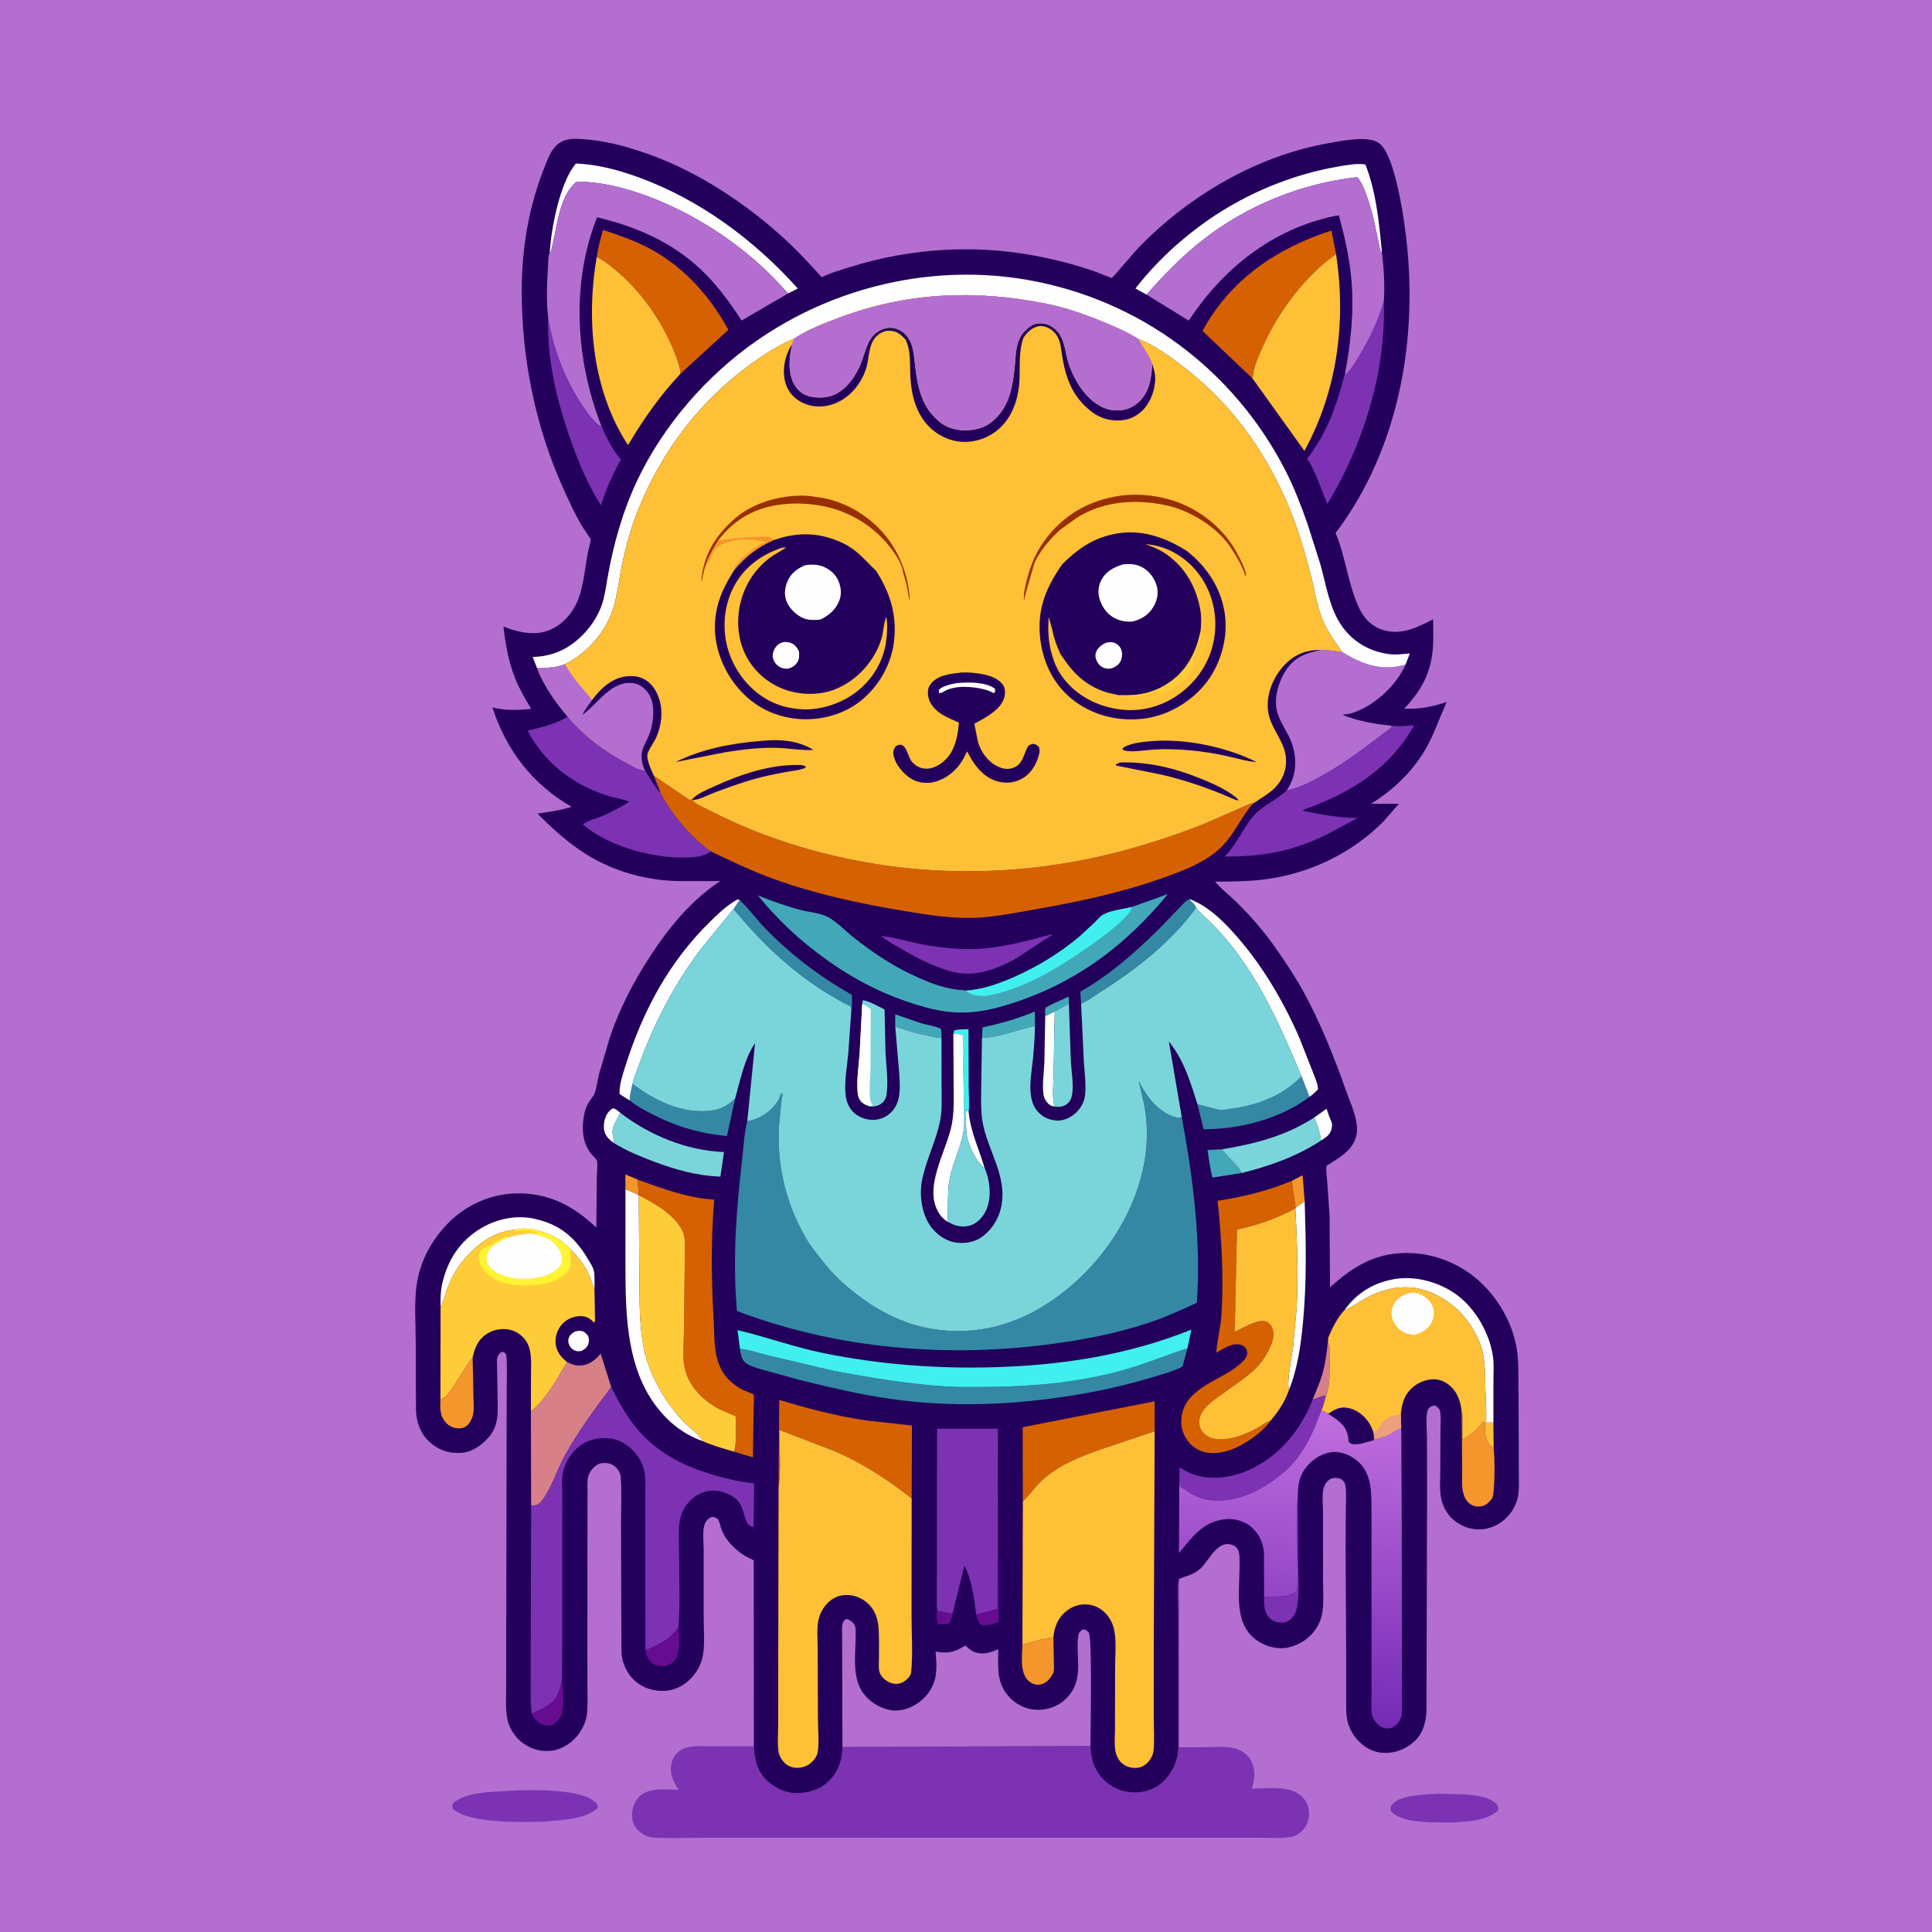 <?xml version='1.0' encoding='utf-8'?>
<svg xmlns="http://www.w3.org/2000/svg" viewBox="0 0 4096 4096"><rect x="0" y="0" width="4096" height="4096" fill="#333333" stroke="none"/> <path transform="scale(4)" d="m-0-0h1024v1024h-1024v-1024z" fill="#B46ED0"/> <path transform="scale(4)" d="m763.12 950.71 13.848 0.412c4.807 0.399 13.863 1.356 16.678 5.748 0.793 1.237 0.532 1.569 0.155 2.881-5.904 5.39-16.503 5.746-24.18 6.229l-11.679-0.105c-6.573-0.428-16.317-0.87-20.896-6.124-9e-3 -1.81-0.195-2.228 1.069-3.62 4.578-5.04 18.365-5.029 25.005-5.421z" fill="#7C32B3"/> <path transform="scale(4)" d="m269.27 949.21c10.499-0.721 38.273-1.253 45.755 5.611 1.424 1.307 1.775 1.533 1.872 3.433-6.998 6.151-18.952 6.356-27.805 7.178-11.718 0.412-40.264 1.196-48.948-6.569-0.578-1.574-0.615-1.542-0.038-3.109 6.751-5.985 20.415-5.971 29.164-6.544z" fill="#7C32B3"/> <path transform="scale(4)" d="m577.97 925.38c0.033 4.984 1.21 9.913 3.94 14.132 3.251 5.024 8.62 8.851 14.519 9.965l0.82 0.144c5.897 1.061 12.041 0.014 16.983-3.495 4.862-3.451 8.269-9.049 9.71-14.778 0.811-3.224 0.61-6.688 0.625-9.987l7e-3 -15.296-0.022-50.618c-9e-3 -5.378-0.878-12.514 0.178-17.729l0.167-0.761-0.019 89.136 15.562-0.074c7.173-0.025 14.544-1.27 20.262 4.048 2.593 2.41 4.038 6.394 4.162 9.892 0.091 2.589-0.714 5.589-1.346 8.077 8.221-0.044 20.485-1.991 26.642 4.299 1.912 1.953 2.888 3.744 3.379 6.411l0.119 0.627c0.586 3.451-0.457 7.283-2.621 10.027-2.078 2.635-4.977 4.115-8.275 4.479-4.875 0.538-10.224 0.157-15.155 0.155l-119.95-4e-3 -133.52 0.023-43.485 0.019c-7.921 3e-3 -16.011 0.355-23.911-0.093-2.74-0.156-5.35-1.227-7.477-2.958-2.468-2.007-3.851-4.357-4.187-7.545-0.404-3.827 0.776-8.132 3.456-10.963 5.079-5.363 14.459-3.972 21.18-3.868-3.023-4.428-4.957-8.474-3.809-14.005 0.626-3.014 2.528-5.7 5.208-7.245 4.369-2.518 10.631-1.828 15.497-1.828l22.936 0.025c0.386 7.529 1.771 13.495 7.683 18.789 4.459 3.993 10.503 6.398 16.548 5.991 6.656-0.447 12.245-2.606 16.735-7.681 4.353-4.921 5.807-10.307 5.991-16.759l131.46-0.552z" fill="#7C32B3"/> <path transform="scale(4)" d="m399.55 925.6-0.044-98.595-3.892-1.905c-6.029-3.521-11.992-9.373-13.736-16.274-0.335-1.328-0.707-2.353-1.329-3.572-1.382-0.999-1.612-1.127-3.303-1.27-1.832 0.8-3.237 2.18-3.848 4.114-1.195 3.788-0.435 9.633-0.434 13.611l8e-3 36.491c-2e-3 6.367 0.691 13.555-0.526 19.804-0.682 3.502-2.442 6.951-4.626 9.75-3.592 4.605-8.963 7.936-14.85 8.389-6.096 0.469-12.048-1.263-16.629-5.417-3.513-3.186-5.806-7.673-6.656-12.315-0.483-2.63-0.292-5.609-0.321-8.288l-0.073-15.703-0.115-47.124c-0.019-7.953 0.38-16.117-0.125-24.042-0.148-2.321-1.439-4.663-3.273-6.1-2.101-1.648-4.403-1.979-7.032-1.623-3.104 0.421-6.396 4.286-7.031 7.227-0.56 2.598-0.317 5.602-0.32 8.27l-0.032 14.443-0.049 69.782 0.038 21.176c5e-3 4.221 0.257 8.574-0.388 12.752-0.588 3.802-2.381 7.454-4.708 10.491-3.23 4.218-8.673 7.643-13.969 8.248-5.982 0.684-11.426-0.981-16.074-4.763-3.709-3.017-6.555-7.762-7.41-12.493-0.928-5.138-0.539-10.84-0.539-16.061l0.043-28.116 0.192-97.799 0.074-32.17c2e-3 -6.102 0.317-12.366-0.231-18.442-0.931-1.269-0.819-1.358-2.346-1.632-0.93 0.725-1.612 1.243-2.152 2.325-0.698 1.399-0.401 4.152-0.391 5.69l0.27 16.104c0.137 7.81 0.777 15.023-4.839 21.352-3.769 4.248-8.804 7.803-14.638 8.133-6.633 0.375-12.299-1.631-17.129-6.307-4.347-4.209-6.428-10.199-6.62-16.138l-0.154-36.586c-0.016-9.556-0.834-20.01 0.423-29.459 1.669-12.55 7.499-23.535 16.161-32.672 9.319-9.829 22.711-16.032 36.293-16.369 17.287-0.43 30.577 6.421 42.848 18.172l0.259-27.37c0.019-2.174 0.585-5.972 0.069-7.997-0.32-1.258-2.779-3.256-3.646-4.484-4.132-5.847-4.495-13.273-3.121-20.113 0.449-2.236 1.243-4.504 2.405-6.471 0.998-1.689 2.574-3.129 3.206-5 1.095-3.236 1.517-7.004 2.35-10.354l5.927-19.984c5.116-14.837 12.425-28.784 20.962-41.912 9.931-15.274 21.926-29.976 37.301-40.03l-20.617 0.027c-17.745-0.06-35.692-4.915-50.742-14.404-9.614-6.061-17.574-13.386-25.536-21.398 6.068-0.821 12.204-1.734 18.061-3.567-20.743-12.018-34.556-29.884-41.95-52.653 7.29 1.629 13.084 1.525 20.523 0.721-3.149-5.315-6.218-10.484-8.504-16.252-3.507-8.846-5.046-17.738-6.151-27.122l0.425-0.114c5.095 2.051 9.9 3.324 15.423 3.372 6.438 0.055 12.271-2.654 16.818-7.225 2.956-2.971 5.273-6.503 6.819-10.401 3.096-7.804 3.71-17.178 5.322-25.454 0.308-1.584 1.669-5.686 1.368-6.946-0.075-0.316-1.11-1.497-1.311-1.776l-3.482-5.338c-3.597-6.091-6.577-12.669-9.496-19.11-14.938-32.967-22.293-69.378-22.242-105.49 0.031-22.026 3.75-44.323 11.931-64.804 1.633-4.09 3.269-8.976 6.555-12.05 3.344-3.128 7.341-3.607 11.724-3.401 12.592 0.593 24 3.558 35.864 7.7 27.468 9.591 53.636 27.008 74.882 46.832 6.355 5.929 12.214 12.416 18.088 18.814 4.842-2.447 10.524-3.991 15.697-5.608 30.569-9.557 63.884-11.798 95.428-6.137 11.624 2.086 22.835 4.892 33.975 8.808 0.985 0.346 8.396 3.438 8.604 3.362 0.352-0.129 12.81-14.684 14.551-16.469 26.956-27.648 63.097-48.721 101.44-55.212 6.665-1.128 20.233-3.99 25.835 0.291 7.784 5.949 12.279 35.242 13.636 45.287 7.518 55.66-2.371 115.72-36.83 161.24 5.33 12.634 6.556 26.877 12.199 39.206 2.631 5.749 6.527 10.086 12.686 12.112 9.633 3.168 18.4-1.25 26.806-5.56 0.024 5.736 0.336 11.771-0.329 17.462-1.425 12.2-6.645 21.085-14.971 29.854 8.057 0.398 14.734-0.962 22.359-3.466-0.867 2.614-2.122 5.07-3.146 7.625-2.496 6.223-4.988 12.393-8.43 18.173-6.779 11.382-17.147 21.284-28.462 28.109l14.825 2e-3 -8.178 9.395c-16.579 16.657-38.383 27.221-61.6 30.501-9.188 1.298-18.377 1.306-27.634 1.374 3.278 3.94 7.664 7.24 11.34 10.842 7.803 7.647 14.899 15.92 21.149 24.891 5.283 7.583 10.454 15.351 14.848 23.484 8.902 16.478 15.95 34.177 22.162 51.812 2.384 6.766 6.931 15.924 5.455 23.193-1.69 8.318-9.405 12.193-15.901 16.392-0.327 2.74 0.211 5.929 0.413 8.692l1.218 17.65 0.239 38.019c9.253-8.306 18.937-15.182 31.454-17.367 14.916-2.604 30.322 1.257 42.578 10.025 12.936 9.254 22.48 24.536 25.008 40.282 0.961 5.984 0.761 12.2 0.828 18.249l0.167 29.131 0.033 18.402c2e-3 3.554 0.221 7.249-0.229 10.775-0.472 3.694-1.956 7.286-4.205 10.25-3.41 4.494-8.561 7.768-14.208 8.433-5.714 0.672-11.193-0.988-15.652-4.632-3.444-2.815-5.722-6.824-6.748-11.13-1.036-4.345-0.616-9.513-0.594-13.985l0.114-23.307c9e-3 -2.897 0.373-6.294-0.177-9.129-0.34-1.752-1.248-2.291-2.558-3.274-2.254 0.118-2.221 0.311-3.787 1.774-1.533 3.829-0.63 10.695-0.633 14.995l0.041 32.371-0.306 111.83c-0.085 6.321-1.604 12.58-6.423 17.033-4.563 4.218-10.465 6.392-16.639 6.058-8.397-0.454-15.738-7.242-18.288-15.014-1.459-4.449-1.177-9.091-1.187-13.706l4e-3 -18.57-0.316-60.619 0.097-21.128c0.019-3.991 0.347-8.288-0.121-12.253-0.185-1.565-0.852-2.44-1.871-3.57-1.716-0.847-3.467-1.193-5.351-0.604-2.256 0.705-3.759 2.871-4.393 5.042-1.05 3.6-0.322 9.412-0.325 13.277l-0.022 34.228c-7e-3 6.175 0.57 13.184-0.46 19.243-0.368 2.169-1.246 4.36-2.308 6.278-3.273 5.914-8.871 9.926-15.419 11.473-5.404 1.276-11.484-0.243-16.068-3.18-13.252-8.488-10.007-25.373-10.005-38.865 0-2.721 0.264-6.055-0.437-8.686-0.368-1.382-1.253-2.557-2.55-3.177-8.139-3.888-12.66 7.058-17.108 11.541-2.252 2.27-5.165 3.79-8.191 4.729-1.023 0.318-1.985 0.61-2.954 1.073l-0.832 0.409-0.167 0.761c-1.056 5.215-0.187 12.351-0.178 17.729l0.022 50.618-7e-3 15.296c-0.015 3.299 0.186 6.763-0.625 9.987-1.441 5.729-4.848 11.327-9.71 14.778-4.942 3.509-11.086 4.556-16.983 3.495l-0.82-0.144c-5.899-1.114-11.268-4.941-14.519-9.965-2.73-4.219-3.907-9.148-3.94-14.132l-131.46 0.552c-0.184 6.452-1.638 11.838-5.991 16.759-4.49 5.075-10.079 7.234-16.735 7.681-6.045 0.407-12.089-1.998-16.548-5.991-5.912-5.294-7.297-11.26-7.683-18.789z" fill="#23005B"/> <path transform="scale(4)" d="m496.54 852.39 0.714 1.391 7.622 1.486c-0.447 2.002-0.601 4.03-2.219 5.433-1.869 0.324-3.464 0.229-5.346 0.052-1.261-1.922-0.749-6.052-0.771-8.362z" fill="#660C91"/> <path transform="scale(4)" d="m331.51 630.32-0.07-7.86 6.614 2.778 0.477 8.247-7.021-3.165z" fill="#F4962C"/> <path transform="scale(4)" d="m554 538.59c-0.028-1.387-0.223-3.002 0.147-4.345 0.196-0.713 10.262-5.058 11.856-5.854l0.54 0.355-4e-3 3.187-7.51 4.194 4e-3 0.049-5.033 2.414z" fill="#42A8B8"/> <path transform="scale(4)" d="m684.6 625.91 5.528-2.885 0.307 0.139 1.078 13.619-4.864 3.37-2.049-14.243z" fill="#F4962C"/> <path transform="scale(4)" d="m511.97 592.2c0.08-1.251-0.164-3.063 0.716-3.954l0.72 0.935c0.994 10.89 5.423 19.476 8.419 29.751-0.503-0.256-0.926-0.546-1.331-0.943-3.411-3.338-7.186-11.031-8.002-15.706-0.563-3.219-0.427-6.81-0.522-10.083z" fill="#FEFEFE"/> <path transform="scale(4)" d="m325.5 605.94c-1.534-1.126-2.912-2.239-4.008-3.818-1.578-2.276-1.676-5.179-1.154-7.809 0.603-3.041 1.809-5.174 4.413-6.88 1.641 0.175 2.752 1.362 3.984 2.365-1.209 2.793-4.026 6.681-4.085 9.682-0.042 2.135 0.641 4.327 0.85 6.46z" fill="#FEFEFE"/> <path transform="scale(4)" d="m696.6 592.3 6.5-4.663c0.709 2.141 1.387 4.219 2.328 6.272 0.811 1.769 0.714 3.466 0.059 5.282-0.974 2.699-3.024 3.79-5.279 5.303-0.628-4.402-1.912-8.104-3.608-12.194z" fill="#FEFEFE"/> <path transform="scale(4)" d="m304.71 705.75c1.059-0.319 2.179-0.465 3.29-0.319 1.747 0.228 2.546 1.279 3.629 2.521 0.533 1.479 0.72 2.427 0.312 3.979-0.574 2.183-1.791 3.02-3.691 4.065-0.764 0.225-1.307 0.235-2.121 0.174-1.469-0.109-2.925-0.99-3.787-2.174-0.803-1.103-1.325-2.652-1.085-4.015 0.379-2.146 1.698-3.168 3.453-4.231z" fill="#FEFEFE"/> <path transform="scale(4)" d="m517.38 855.72c3.758-1.195 7.548-1.645 11.329-3.104l0.162-77.856 0.384 84.85c-3.069 1.118-5.846 2.243-9.175 1.776-1.329-1.351-1.642-2.097-2.152-3.882l-0.548-1.784z" fill="#660C91"/> <path transform="scale(4)" d="m703.99 708.97c0.107 1.589 0.052 3.409 0.581 4.908 0.599 1.7 0.232 4.249 0.197 6.099-0.111 5.994 0.33 14.013-1.818 19.625l-0.195 0.32c-1.998-0.365-4.929 1.385-7.006 1.907 1.649-4.342 3.68-8.597 4.988-13.051 1.876-6.385 2.687-13.196 3.253-19.808z" fill="#D78088"/> <path transform="scale(4)" d="m505.29 548.06 0.463-1.879c2.471-0.756 4.993-0.655 7.555-0.692l0.113 30.113c3e-3 4.366 0.466 9.271-0.016 13.584l-0.72-0.935c-0.88 0.891-0.636 2.703-0.716 3.954-0.209 1.286-0.358 2.397-0.86 3.611l-0.548-30.25c-0.061-5.523 0.418-11.355-0.203-16.815-1.336-0.853-3.495-0.646-5.068-0.691z" fill="#41EFEE"/> <path transform="scale(4)" d="m474.49 544.02-0.018-6.401 13.969 4.78c3.299 0.955 7.265 1.418 10.311 2.927 0.255 1.644 0.274 3.2 0.259 4.861-2.157 0.021-4.781-0.705-6.908-1.137-5.987-1.214-11.863-2.98-17.613-5.03z" fill="#42A8B8"/> <path transform="scale(4)" d="m281.8 908.2c3.366-1.525 7.493-3.265 10.317-5.644 4.091-3.446 5.343-9.211 5.81-14.265 0.265 6.752 2.444 18.637-2.358 23.809-1.349 1.453-2.989 2.426-5.007 2.456-2.503 0.038-4.518-0.925-6.285-2.688-1.029-1.026-1.756-2.415-2.477-3.668z" fill="#660C91"/> <path transform="scale(4)" d="m658.22 621.71-15.539 2.413c-1.405-4.621-1.883-9.813-2.668-14.592l7.688-0.377c3.051 4.287 8.128 8.052 10.519 12.556z" fill="#42A8B8"/> <path transform="scale(4)" d="m520.47 550.15 0.306-5.631c9.356-1.964 18.876-4.653 27.69-8.386l0.09 7.553c-9.094 2.105-18.727 5.991-28.086 6.464z" fill="#42A8B8"/> <path transform="scale(4)" d="m359.64 862.2c0.209 5.039 1.377 14.351-2.396 18.311-1.963 2.059-4.389 2.605-7.132 2.496-2.745-0.111-4.11-0.934-5.908-3.034-1.393-1.626-1.798-3.416-2.123-5.473 1.519-0.338 3.033-1.231 4.456-1.878 5.952-2.703 9.403-4.93 13.103-10.422z" fill="#660C91"/> <path transform="scale(4)" d="m670 846.52c5.93-0.859 12.414 0.815 17.408-3.271 0.586-4.828 0.282-9.906 0.276-14.769-0.016-12.233-0.765-24.958 0.185-37.136l0.051-0.593 0.123 38.341c-0.01 7.276 0.792 15.9-0.637 22.998-0.434 2.156-1.317 4.019-2.79 5.659-1.513 1.683-3.393 2.259-5.598 2.25-2.443-0.01-4.717-0.77-6.367-2.649-2.709-3.085-2.757-6.94-2.651-10.83z" fill="#7C32B3"/> <path transform="scale(4)" d="m559.03 536.18-0.626 34.231c-0.075 4.84-0.843 11.485 0.514 16.05-1.457-0.168-2.195-0.436-3.262-1.47-1.391-1.35-2.325-3.002-2.587-4.939-0.743-5.496 0.25-11.567 0.475-17.111l0.453-24.347 5.033-2.414z" fill="#FEFEFE"/> <path transform="scale(4)" d="m558.34 867.81 0.224 13.21c0.011 1.426 0.227 4.141-0.207 5.506-0.344 1.082-1.858 3.08-2.696 3.919-1.562 1.562-3.547 2.568-5.791 2.489-2.176-0.078-4.089-1.202-5.466-2.833-3.898-4.614-2.577-12.714-2.508-18.457 5.368-1.308 10.961-3.237 16.444-3.834z" fill="#F4962C"/> <path transform="scale(4)" d="m691.51 636.78c0.676 21.375 1.128 42.641-0.885 63.966-1.131 11.978-2.866 24.672-7.425 35.886-1.367-3.713 1.585-18.407 2.146-22.842l1.931-20.452c0.832-17.577 0.217-35.282-0.689-52.839l0.058-0.349 4.864-3.37z" fill="#FEFEFE"/> <path transform="scale(4)" d="m250.51 719.41 0.43 20.79c0.034 2.893 0.409 6.516-0.153 9.339-0.388 1.944-1.307 3.969-2.642 5.449-1.298 1.439-2.817 2.018-4.736 2.056-2.664 0.054-5.206-0.975-7.006-2.952-3.388-3.722-3.166-7.84-2.946-12.544 3.657-1.012 5.284-4.366 7.25-7.347 3.234-4.903 6.202-10.159 9.803-14.791z" fill="#F4962C"/> <path transform="scale(4)" d="m559.03 536.18-4e-3 -0.049 7.51-4.194 1.019 30.305c0.303 5.469 1.513 12.162 0.753 17.539-0.263 1.862-0.889 3.579-2.263 4.909-1.72 1.664-3.989 2.154-6.327 1.9l-0.8-0.129c-1.357-4.565-0.589-11.21-0.514-16.05l0.626-34.231z" fill="#7AD5DA"/> <path transform="scale(4)" d="m392.01 477.02c4.762 4.413 8.865 10.161 13.45 14.894 13.675 14.121 29.01 25.726 46.103 35.444-0.055 3.286 0.199 6.969-0.474 10.173-0.012-0.839 0.141-3.549-0.337-4.155-0.261-0.331-2.314-1.122-2.75-1.347l-9.5-5.464c-19.446-12.047-35.193-27.156-49.708-44.767l3.216-4.778z" fill="#3488A4"/> <path transform="scale(4)" d="m573 531.97-0.401-6.386c15.064-8.363 29.154-20.889 41.419-32.938l11.067-11.483c1.604-1.632 3.289-3.898 5.497-4.643 0.489 1.064 0.934 1.401 1.782 2.165 0.712 0.64 1.158 1.536 1.62 2.364-12.914 18.043-32.222 33.063-50.849 44.795-3.23 2.035-6.581 4.713-10.135 6.126z" fill="#3488A4"/> <path transform="scale(4)" d="m335.25 574.39c11.861 9.027 26.742 16.282 42.08 14.173 5.015-0.69 8.809-2.896 12.336-6.457l-4.362 20.012c-14.104-1.297-26.269-4.795-38.894-11.194-4.233-2.146-9.061-4.649-12.73-7.67 0.241-3.004 0.88-5.937 1.57-8.864z" fill="#3488A4"/> <path transform="scale(4)" d="m233.52 692.5c-0.151-4.355 0.012-8.5 1.019-12.752 2.914-12.302 9.457-22.169 20.334-28.7 8.746-5.252 19.412-7.332 29.395-4.836 7.211 1.803 13.173 4.52 18.579 9.758 3.82 3.702 6.653 7.659 9.311 12.242 0.905 1.56 2.222 3.499 2.585 5.278 0.593 2.915 0.31 6.653 0.347 9.655-1.154-2.285-1.821-4.936-2.832-7.312-2.246-5.275-6.038-9.812-10.046-13.847-2.286-2.361-4.558-4.377-7.46-5.963-6.146-3.359-15.208-6.172-22.188-4.173-11.027 0.982-19.951 7.705-26.817 15.958-4.141 4.977-7.125 10.577-9.221 16.69-0.914 2.668-1.482 5.611-3.006 8.002z" fill="#FEFEFE"/> <path transform="scale(4)" d="m689.82 570.39 4.253 10.963c-15.599 11.672-36.802 17.206-56.131 17.179l-3.262-13.256 10.317 2.657c0.668 0.164 1.174 0.311 1.882 0.349 1.972 0.106 4.414-0.493 6.391-0.753 13.497-1.772 27.08-7.078 36.55-17.139z" fill="#3488A4"/> <path transform="scale(4)" d="m505.29 548.06c1.573 0.045 3.732-0.162 5.068 0.691 0.621 5.46 0.142 11.292 0.203 16.815l0.548 30.25c-0.536 10.579-6.157 19.482-7.898 29.788-1.265 7.483-0.417 14.545-1.047 21.924-1.462-0.925-3.15-2.493-4.126-3.931-9.44-13.909 4.127-34.009 6.57-48.305 1.154-6.759 0.85-13.581 0.833-20.414l-0.151-26.818z" fill="#FEFEFE"/> <path transform="scale(4)" d="m774.74 748.62 0.406 0.88-0.058 13.683 3.738-2.465c2.867-1.868 5.297-4.629 7.424-7.287 0.3 0.285 0.616 0.557 0.872 0.882-0.171 4.244-0.172 8.928 3.135 12.148l1.414 1.132c0.593 3.457 0.86 24.117-0.903 26.752l-0.537 0.596-0.478 0.553c-1.808 2.04-3.313 2.952-6.078 3.01-2.197 0.046-4.202-0.82-5.698-2.44-1.586-1.717-2.331-3.895-2.725-6.163-0.619-3.568-0.203-7.767-0.263-11.401l-0.249-29.88z" fill="#F4962C"/> <path transform="scale(4)" d="m712.6 694.36c6.632-9.193 15.49-14.569 26.73-16.461 10.948-1.843 23.64 1.72 32.559 8.207 10.14 7.374 17.743 20.652 19.433 33.062 0.558 4.095 0.234 8.56 0.231 12.694l-0.018 22.163-3.955-0.062c0.453-5.655-0.075-11.428-0.272-17.091-0.299-8.617 0.228-17.074-3.054-25.259-4.787-11.937-13.737-21.521-25.629-26.516-11.552-4.852-23.577-3.051-34.415 2.817-3.728 2.018-7.216 4.727-11.167 6.281l-0.443 0.165z" fill="#FEFEFE"/> <path transform="scale(4)" d="m696.6 592.3c1.696 4.09 2.98 7.792 3.608 12.194-13.21 8.618-26.784 13.331-41.99 17.219-2.391-4.504-7.468-8.269-10.519-12.556 17.644-2.955 33.654-7.038 48.901-16.857z" fill="#7AD5DA"/> <path transform="scale(4)" d="m630.58 476.52c8.993 3.527 15.949 9.938 22.418 16.982 15.025 16.361 26.959 36.42 35.783 56.756l7.667 19.466c0.791 2.149 2.297 5.545 2.063 7.786-1.431 1.344-2.821 2.715-4.432 3.847l-4.253-10.963c-10.433-24.661-20.525-48.142-37.264-69.347-3.478-4.405-7.247-8.495-11.227-12.446-2.283-2.266-5.087-4.535-7.029-7.084l-0.324-0.468c-0.462-0.828-0.908-1.724-1.62-2.364-0.848-0.764-1.293-1.101-1.782-2.165z" fill="#FEFEFE"/> <path transform="scale(4)" d="m457.01 532.04 0.241-1.882c3.415 0.357 8.413 3.363 11.581 4.873l0.469 21.411c0.269 7.515 1.598 16.144 0.634 23.557-0.185 1.43-0.809 2.89-1.768 3.982-1.422 1.619-3.54 2.408-5.666 2.504-0.746 0.034-0.766 5e-3 -1.395-0.092-1.748-0.532-3.334-1.128-4.604-2.498-1.27-1.369-1.769-2.923-1.94-4.756-0.631-6.755 0.599-14.169 1.052-20.941l1.396-26.158z" fill="#7AD5DA"/> <path transform="scale(4)" d="m457.01 532.04c1.65 0.826 3.028 1.781 4.498 2.893l-0.102 30.669c-0.085 5.395-0.833 11.598-0.212 16.906 0.155 1.318 0.521 2.237 1.412 3.241l-1.5 0.644c-1.748-0.532-3.334-1.128-4.604-2.498-1.27-1.369-1.769-2.923-1.94-4.756-0.631-6.755 0.599-14.169 1.052-20.941l1.396-26.158z" fill="#FEFEFE"/> <path transform="scale(4)" d="m557.09 495.25 0.848 0.033-18.912 12.41c-10.63 6.128-22.923 10.632-35.212 7.121-10.199-2.914-19.317-7.723-28.333-13.243-2.983-1.514-5.959-3.506-8.646-5.496 7.943 0.825 15.782 3.413 23.667 4.769 9.345 1.607 19.159 2.596 28.645 2.025 12.504-0.752 25.883-4.309 37.943-7.619z" fill="#7C32B3"/> <path transform="scale(4)" d="m511.97 592.2c0.095 3.273-0.041 6.864 0.522 10.083 0.816 4.675 4.591 12.368 8.002 15.706 0.405 0.397 0.828 0.687 1.331 0.943 2.801 6.232 3.788 14.999 1.281 21.47-1.364 3.522-4.106 7.085-7.621 8.662-3.272 1.468-7.216 1.218-10.481-0.135l-2.839-1.406c0.63-7.379-0.218-14.441 1.047-21.924 1.741-10.306 7.362-19.209 7.898-29.788 0.502-1.214 0.651-2.325 0.86-3.611z" fill="#7AD5DA"/> <path transform="scale(4)" d="m333.68 583.26-5.282-3.411c-0.368-4.554 1.933-11.211 3.316-15.566 9.029-28.44 22.755-54.181 44.123-75.267 4.394-4.337 9.652-9.467 15.18-12.338l0.992 0.347-3.216 4.778-17.333 21.176c-12.755 17.02-23.023 35.858-30.63 55.692-1.983 5.173-4.084 10.386-5.58 15.725-0.69 2.927-1.329 5.86-1.57 8.864z" fill="#FEFEFE"/> <path transform="scale(4)" d="m328.73 589.8c15.57 11.944 35.269 20.063 55.005 20.811l-1.915 13.048c-12.555-0.514-23.606-3.629-35.327-8.023-7.231-2.71-14.383-5.675-20.998-9.694-0.209-2.133-0.892-4.325-0.85-6.46 0.059-3.001 2.876-6.889 4.085-9.682z" fill="#7AD5DA"/> <path transform="scale(4)" d="m331.51 630.32 7.021 3.165 0.351 42.947c0.15 12.991-0.195 25.946 2.464 38.749 2.953 14.218 11.834 29.228 22.045 39.433 2.166 2.165 8.362 6.701 9.018 9.233-6.959-2.444-13.635-6.712-18.851-11.902-21.859-21.755-22.041-53.865-22.063-82.615l0.015-39.01z" fill="#FEFEFE"/> <path transform="scale(4)" d="m695.75 741.82c2.077-0.522 5.008-2.272 7.006-1.907-0.7 2.445-1.265 5.442-2.452 7.679-3.263 9.133-7.288 18.502-13.422 26.127-5.667 7.046-14.238 13.211-22.404 17.107-8.612 4.109-19.988 6.234-29.172 2.773-3.935-1.482-6.76-3.907-10.26-6.037l0.123-9.89c1.968 1.194 3.956 2.445 6.094 3.314 9.223 3.749 20.792 2.437 29.74-1.44 16.647-7.213 28.219-21.154 34.747-37.726z" fill="#7C32B3"/> <path transform="scale(4)" d="m291.39 133.67c0.742-12.841 5.51-37.379 13.885-47.032 11.918 0.57 22.796 3.518 33.952 7.629 31.816 11.726 60.363 32.85 82.965 57.929l0.659 0.74-5.153 2.594-7.093-7.658c-18.577-18.961-42.291-34.505-67.161-43.806-12.106-4.527-24.757-7.706-37.738-7.825-10.284 8.449-10.313 26.053-13.938 37.761l-0.378-0.332z" fill="#FEFEFE"/> <path transform="scale(4)" d="m290.53 168.46c2.829 16.936 9.151 33.31 18.854 47.506 2.101 3.072 5.263 7.55 8.388 9.567 0.535 0.346 0.419 0.27 1.001 0.313 3.054 6.537 5.509 12.258 10.363 17.725-4.401 7.743-7.938 15.802-10.63 24.295-6.73-10.608-11.481-21.901-15.708-33.696-7.398-20.641-13.045-43.665-12.268-65.71z" fill="#7C32B3"/> <path transform="scale(4)" d="m607.68 156.13-5.896-3.212c10.883-13.935 23.881-26.069 38.38-36.16 20.346-14.161 44.246-24.162 68.676-28.423 4.381-0.764 10.487-1.929 14.85-1.147 5.773 14.524 7.321 31.313 8.779 46.78l-0.376-0.431c-0.849-1.243-0.991-2.97-1.297-4.424l-1.984-9.516c-1.294-6.206-5.243-21.378-9.48-25.683-29.65 3.314-58.662 15.027-82.14 33.503-10.994 8.652-20.248 18.302-29.512 28.713z" fill="#FEFEFE"/> <path transform="scale(4)" d="m712.77 198.64c2.873-1.889 4.996-5.77 6.766-8.645 6.057-9.839 10.578-19.091 13.91-30.22 1.274 36.913-10.807 75.951-29.905 107.3-3.477-7.775-5.96-16.821-10.73-23.915 9.474-12.317 14.581-25.223 18.653-40.086 0.141-0.515 1.071-4.327 1.306-4.432z" fill="#7C32B3"/> <path transform="scale(4)" d="m542.14 795.83-0.094-39.39 69.91-13.712 0.041 15.846-28.981 9.768c-10.71 3.801-20.931 7.813-29.66 15.301-4.281 3.672-7.261 8.334-11.216 12.187z" fill="#D66103"/> <path transform="scale(4)" d="m318.35 717.43 5.626 17.776c-8.786 11.652-17.745 23.802-24.747 36.607-3.716 6.795-5.996 14.273-10.122 20.833-1.238 1.969-2.762 4.592-5.147 5.161l-2.447 0.165-0.124-49.866c8.405-6.903 13.626-17.045 19.155-26.186 2.632 1.304 4.967 2.155 7.952 1.766 4.112-0.536 7.388-3.073 9.854-6.256z" fill="#D78088"/> <path transform="scale(4)" d="m412.66 788.76 0.357-46.782c15.06 4.575 30.421 8.566 46.008 10.886l24.332 2.701-0.153 38.655c-12.236-9.708-26.205-18.806-40.591-24.984l-29.544-11.325c-0.015 9.845 0.891 20.641-0.342 30.365l-0.067 0.484z" fill="#D66103"/> <path transform="scale(4)" d="m737.08 384.56 0.433 0.074c3.852 0.584 8.126 4e-3 12.014-0.202-10.347 18.623-26.131 30.754-45.306 39.41l-9.045 3.777c-1.516 0.6-3.502 1.088-4.743 2.097 9.758 1.962 19.193 3.792 29.19 3.828l-16.608 8.836c-17.733 8.866-34.202 11.727-53.918 11.598 6.675-6.63 9.748-15.498 15.96-22.238 4.77-5.176 11.854-7.754 16.948-12.886 5.806-0.958 11.86-4.066 17.014-6.821 14.119-7.549 26.003-17.169 38.734-26.692l-0.673-0.781z" fill="#7C32B3"/> <path transform="scale(4)" d="m316.28 136.16c0.76-4.932 1.94-9.52 3.366-14.292 8.545 2.826 17.207 5.821 25.144 10.114 18.041 9.756 31.485 25.033 41.286 42.824l-25.345 23.233c-0.157-1.927-0.62-3.693-1.201-5.536-5.516-17.494-17.553-35.72-31.348-47.735-3.727-3.246-7.497-6.312-11.902-8.608z" fill="#D66103"/> <path transform="scale(4)" d="m663.87 200.6-26.512-25.188c14.744-27.31 39.44-43.908 68.343-53.237l2.455 12.527c-16.302 11.3-30.371 30.286-38.488 48.196-2.188 4.826-4.523 9.886-5.472 15.137l-0.326 2.565z" fill="#D66103"/> <path transform="scale(4)" d="m392.18 714.91 0.418 0.035c4.699 0.463 9.786 2.294 14.405 3.439l34.5 8.093c20.004 3.818 40.318 7.155 60.664 8.411 7.134 0.44 14.437 0.247 21.588 0.204 22.906-0.138 46.024-2.211 68.239-7.978 12.934-3.357 24.842-8.309 37.423-12.565l-2.676 9.76c-3.946 2.226-8.907 3.505-13.233 4.847-12.242 3.797-24.881 6.884-37.493 9.168-32.057 5.804-65.514 7.853-97.944 3.933-18.324-2.215-36.2-6.389-54.084-10.826l-19.301-5.308c-3.114-0.94-7.002-1.855-9.594-3.87-2.165-1.682-2.494-4.845-2.912-7.343z" fill="#3488A4"/> <path transform="scale(4)" d="m673.37 753.04c-3.716 5.583-10.977 10.602-16.927 13.593-5.885 2.96-13.273 4.86-19.693 2.492-4.166-1.537-7.291-4.7-9.153-8.677-1.476-3.153-1.783-6.604-1.253-10.019 2.367-15.248 21.229-18.741 31-27.568 1.29-1.166 3.167-2.848 3.564-4.637 0.259-1.162 0.235-2.236-0.396-3.279-0.821-1.355-2.13-2.083-3.669-2.385-3.839-0.755-8.947 2.472-12.135 4.372 0.332-6.593 2.23-13.028 2.66-19.633 1.312-20.175 0.114-40.784-2.004-60.843 13.563-2.146 26.542-5.228 39.235-10.545l2.049 14.243-0.058 0.349c-9.767 5.232-20.128 8.992-30.982 11.157l-1.172 54.192c4.345-1.781 12.434-7.242 16.971-5.242 1.632 0.72 2.523 2.154 3.076 3.792 1.356 4.016-0.474 8.244-2.342 11.798-2.271 4.321-5.19 8.002-8.891 11.172-4.16 3.564-8.772 6.657-13.202 9.874-6.015 4.367-16.889 10.526-13.955 19.402 0.767 2.322 2.821 4.155 5.008 5.121 5.704 2.519 13.766 0.323 19.205-1.976 3.093-1.308 6.074-2.744 8.855-4.63 1.42-0.963 2.543-1.676 4.209-2.123z" fill="#D66103"/> <path transform="scale(4)" d="m392.18 714.91-1.265-9.917c15.294 3.602 30.113 9.051 45.542 12.181 29.876 6.061 60.284 8.376 90.743 7.469 36.291-1.081 70.434-6.431 104.24-19.901l-2.025 9.807c-12.581 4.256-24.489 9.208-37.423 12.565-22.215 5.767-45.333 7.84-68.239 7.978-7.151 0.043-14.454 0.236-21.588-0.204-20.346-1.256-40.66-4.593-60.664-8.411l-34.5-8.093c-4.619-1.145-9.706-2.976-14.405-3.439l-0.418-0.035z" fill="#41EFEE"/> <path transform="scale(4)" d="m338.05 625.24c13.143 4.792 26.398 9.775 40.501 10.576-1.814 21.815-1.507 42.979-0.246 64.807 0.335 5.807 0.115 11.944 1.353 17.64 0.864 3.981 2.453 8.142 5.091 11.302 2.545 3.05 5.643 5.481 9.214 7.226 0.819 0.4 5.247 1.952 5.547 2.41 0.308 0.468-0.053 5.39-0.061 6.208l-0.385 27.024-9.977-3.018c1.507-5.659 0.887-12.809 0.912-18.676l-8.5-3.717c-8.006-4.193-15.362-10.982-18.032-19.824l-0.218-0.752c-1.694-5.672-0.832-13.261-0.796-19.19l0.488-39.236c7e-3 -4.233 0.641-9.868-0.605-13.874-2.94-9.457-15.599-16.441-23.809-20.659l-0.477-8.247z" fill="#D66103"/> <path transform="scale(4)" d="m300.94 379.86c9.256 10.732 19.38 18.327 31.94 24.896 2.767 1.447 5.725 3.306 8.886 3.583 2.628 4.086 5.083 8.798 8.486 12.276 6.545 11.907 15.442 22.497 26.411 30.614-2.678 2.26-6.364 2.835-9.771 3.098-18.578 1.435-43.65-5.111-57.955-17.339 1.644-1.839 8.391-3.584 10.868-4.722 4.725-2.172 9.293-4.483 13.681-7.277-2.873-1.489-6.945-1.868-10.103-2.818-19.063-5.734-34.367-17.195-43.812-34.904 7.059-1.722 14.563-3.44 20.903-7.128l0.466-0.279z" fill="#7C32B3"/> <path transform="scale(4)" d="m316.28 136.16c4.405 2.296 8.175 5.362 11.902 8.608 13.795 12.015 25.832 30.241 31.348 47.735 0.581 1.843 1.044 3.609 1.201 5.536-10.676 11.243-19.981 24.561-27.855 37.887-18.92-28.726-22.352-66.504-16.596-99.766z" fill="#FDC036"/> <path transform="scale(4)" d="m708.16 134.7c5.401 35.754 0.741 72.275-16.789 104.28l-27.497-38.385 0.326-2.565c0.949-5.251 3.284-10.311 5.472-15.137 8.117-17.91 22.186-36.896 38.488-48.196z" fill="#FDC036"/> <path transform="scale(4)" d="m338.53 633.48c8.21 4.218 20.869 11.202 23.809 20.659 1.246 4.006 0.612 9.641 0.605 13.874l-0.488 39.236c-0.036 5.929-0.898 13.518 0.796 19.19l0.218 0.752c2.67 8.842 10.026 15.631 18.032 19.824l8.5 3.717c-0.025 5.867 0.595 13.017-0.912 18.676-5.688-1.63-11.245-3.19-16.682-5.566-0.656-2.532-6.852-7.068-9.018-9.233-10.211-10.205-19.092-25.215-22.045-39.433-2.659-12.803-2.314-25.758-2.464-38.749l-0.351-42.947z" fill="#FECC39"/> <path transform="scale(4)" d="m496.54 852.39 0.092-95.12 32.317-0.041-0.071 17.529-0.162 77.856c-3.781 1.459-7.571 1.909-11.329 3.104-1.056-8.331-2.351-18.438-6.242-25.941l-6.269 25.49-7.622-1.486-0.714-1.391z" fill="#7C32B3"/> <path transform="scale(4)" d="m700.26 344.45c3.993 0.017 7.354 0.686 11.254 1.241 10.388 6.191 19.884 10.006 32.042 6.932l1.452-0.411c-5.133 11.255-15.66 21.045-27.315 25.39-2.104 0.785-4.077 1.041-6.295 1.201 7.674 3.166 17.375 5.092 25.683 5.757l0.673 0.781c-12.731 9.523-24.615 19.143-38.734 26.692-5.154 2.755-11.208 5.863-17.014 6.821l0.81-1.251c5.212-8.451 4.572-18.977 0.174-27.607-2.298-4.507-5.365-8.941-6.369-13.979-1.341-6.725 1.246-15.137 4.941-20.771 4.694-7.159 10.663-9.086 18.698-10.796z" fill="#B46ED0"/> <path transform="scale(4)" d="m673.37 753.04c-1.666 0.447-2.789 1.16-4.209 2.123-2.781 1.886-5.762 3.322-8.855 4.63-5.439 2.299-13.501 4.495-19.205 1.976-2.187-0.966-4.241-2.799-5.008-5.121-2.934-8.876 7.94-15.035 13.955-19.402 4.43-3.217 9.042-6.31 13.202-9.874 3.701-3.17 6.62-6.851 8.891-11.172 1.868-3.554 3.698-7.782 2.342-11.798-0.553-1.638-1.444-3.072-3.076-3.792-4.537-2-12.626 3.461-16.971 5.242l1.172-54.192c10.854-2.165 21.215-5.925 30.982-11.157 0.906 17.557 1.521 35.262 0.689 52.839l-1.931 20.452c-0.561 4.435-3.513 19.129-2.146 22.842-2.085 6.138-5.606 11.521-9.832 16.404z" fill="#FDC036"/> <path transform="scale(4)" d="m599.9 480.73 19.082-6.85c-20.828 25.403-45.556 44.722-76.79 55.914-8.474 3.036-17.363 5.707-26.354 6.586-12.377 1.211-22.755-1.339-34.347-5.241-20.746-6.984-38.105-17.493-54.933-31.364-9.084-7.489-17.47-16.125-24.906-25.248 7.346 3.092 14.776 5.646 22.473 7.717 4.484 1.207 10.357 1.604 14.457 3.687 4.734 2.406 9.561 7.55 13.795 10.899 9.62 7.609 19.474 14.299 30.575 19.588 5.567 2.653 11.31 5.13 17.281 6.728 2.667 0.714 5.428 1.171 8.166 1.507 0.777 0.095 2.836 0.094 3.444 0.419 8.973-0.645 17.281-3.535 25.464-7.126 12.543-5.505 24.379-12.757 34.878-21.564l7.846-7.258c1.41-1.398 3.003-3.386 4.705-4.367 3.835-2.21 10.774-2.944 15.164-4.027z" fill="#42A8B8"/> <path transform="scale(4)" d="m511.84 525.08c8.973-0.645 17.281-3.535 25.464-7.126 12.543-5.505 24.379-12.757 34.878-21.564l7.846-7.258c1.41-1.398 3.003-3.386 4.705-4.367 3.835-2.21 10.774-2.944 15.164-4.027-0.235 3.006-6.6 8.467-8.996 10.514-6.038 5.158-12.639 9.727-19.211 14.173-12.148 8.219-24.424 15.341-38.458 19.84-4.311 1.382-10.182 3.084-14.684 2.544-2.516-0.302-4.7-1.215-6.708-2.729z" fill="#41EFEE"/> <path transform="scale(4)" d="m607.68 156.13c9.264-10.411 18.518-20.061 29.512-28.713 23.478-18.476 52.49-30.188 82.14-33.503 4.237 4.305 8.186 19.477 9.48 25.683l1.984 9.516c0.306 1.454 0.448 3.181 1.297 4.424l0.376 0.431c0.999 8.492 1.624 17.272 0.976 25.815-3.332 11.129-7.853 20.381-13.91 30.22-1.77 2.875-3.893 6.756-6.766 8.645 3.155-16.531 4.954-33.523 3.512-50.364-0.982-11.467-3.65-23.061-6.633-34.156l-2.401 0.378c-32.767 6.867-59.163 27.89-77.165 55.444l-22.402-13.82z" fill="#B46ED0"/> <path transform="scale(4)" d="m291.39 133.67 0.378 0.332c3.625-11.708 3.654-29.312 13.938-37.761 12.981 0.119 25.632 3.298 37.738 7.825 24.87 9.301 48.584 24.845 67.161 43.806l7.093 7.658-24.63 14.357c-6.431-9.91-13.137-19.085-21.793-27.23-15.308-14.406-34.57-22.789-54.824-27.464-13.939 35.028-11.312 76.009 2.323 110.66-0.582-0.043-0.466 0.033-1.001-0.313-3.125-2.017-6.287-6.495-8.388-9.567-9.703-14.196-16.025-30.57-18.854-47.506-1.001-9.104-0.684-18.187-0.075-27.303 0.148-2.214-0.024-5.497 0.934-7.49z" fill="#B46ED0"/> <path transform="scale(4)" d="m272.56 651.85c6.98-1.999 16.042 0.814 22.188 4.173 2.902 1.586 5.174 3.602 7.46 5.963 4.008 4.035 7.8 8.572 10.046 13.847 1.011 2.376 1.678 5.027 2.832 7.312l0.295 17.353-0.677 0.405c-1.703-1.903-3.599-3.092-6.213-3.285-3.456-0.254-7.208 1.036-9.743 3.398-2.772 2.583-4.326 6.193-4.312 9.966 0.014 3.738 1.703 6.913 4.396 9.424l1.711 1.511c-5.529 9.141-10.75 19.283-19.155 26.186l0.051-19.416c2e-3 -5.591 0.664-12.027-2.117-17.109-1.672-3.056-4.91-5.603-8.246-6.568-4.117-1.19-8.828-0.566-12.493 1.624-4.956 2.961-6.877 7.412-8.078 12.773-3.601 4.632-6.569 9.888-9.803 14.791-1.966 2.981-3.593 6.335-7.25 7.347l0.064-49.045c1.524-2.391 2.092-5.334 3.006-8.002 2.096-6.113 5.08-11.713 9.221-16.69 6.866-8.253 15.79-14.976 26.817-15.958z" fill="#FECC39"/> <path transform="scale(4)" d="m272.56 651.85c6.98-1.999 16.042 0.814 22.188 4.173 2.902 1.586 5.174 3.602 7.46 5.963l0.306 8.477c-0.202 1.724-2.379 4.226-3.676 5.282-6.777 5.516-17.814 6.072-26.118 5.246-6.057-0.603-12.577-3.02-16.407-7.948-1.782-2.292-2.859-5.488-2.25-8.39 0.732-3.484 3.83-3.164 5.999-4.792l0.438-0.36 0.748-3e-3 0.875-0.997c1.445-0.999-0.084 0.484 1.04-0.64l0.337-0.36c2.189-0.32 3.21-1.993 5.485-2.227l0.083 0.78-3.832 1.837c-3.097 1.72-6.236 3.598-7.142 7.28-0.42 1.707-0.188 3.691 0.725 5.194 2.244 3.698 6.607 5.547 10.654 6.492 7.337 1.712 17.706 1.195 24.109-2.928 2.091-1.346 3.827-2.942 4.228-5.508 0.41-2.619-0.8-5.258-2.272-7.349-3.599-5.109-9.027-6.299-14.803-7.294l4.013-0.28 0.251-0.501-1.626-0.374-1.125 0.012c-0.87-0.178-1.324-0.542-2.28-0.543-2.186-3e-3 -4.064-0.084-6.211 0.466l-0.492 0.132-0.705-0.84z" fill="#FEF431"/> <path transform="scale(4)" d="m280.74 653.78c5.776 0.995 11.204 2.185 14.803 7.294 1.472 2.091 2.682 4.73 2.272 7.349-0.401 2.566-2.137 4.162-4.228 5.508-6.403 4.123-16.772 4.64-24.109 2.928-4.047-0.945-8.41-2.794-10.654-6.492-0.913-1.503-1.145-3.487-0.725-5.194 0.906-3.682 4.045-5.56 7.142-7.28l3.832-1.837c3.939-1.352 7.554-1.821 11.667-2.276z" fill="#FEFEFE"/> <path transform="scale(4)" d="m446.51 925.94-0.132-44.972-0.053-14.856c6e-3 -1.858-0.299-4.695 0.581-6.358 0.634-1.199 0.875-1.354 2.093-1.658 1.901 0.832 3.247 1.714 4.131 3.678 0.605 1.344 0.358 3.758 0.363 5.209 0.031 9.497-1.906 20.992 3.293 29.315 3.21 5.141 8.866 8.826 14.781 10.021 5.493 1.111 10.892-0.751 15.335-3.944 4.79-3.443 8.23-8.589 9.047-14.469l0.117-0.902c0.548-3.918 0.124-7.714-0.21-11.631 6.901 1.194 9.917 0.308 15.83-3.216 1.298 1.233 2.708 2.571 4.378 3.275 4.69 1.98 8.637 0.482 13.048-1.328-0.054 9.001-1.099 17.335 5.212 24.702 3.718 4.339 9.188 7.196 14.925 7.42 5.564 0.217 11.155-1.577 15.261-5.414 10.72-10.018 5.371-21.749 7.01-34.058 0.224-1.682 1.252-2.262 2.479-3.185 1.28 0.193 2.217 0.628 3.075 1.685 1.916 2.361 0.908 52.864 0.896 60.134l-131.46 0.552z" fill="#B46ED0"/> <path transform="scale(4)" d="m712.6 694.36 0.443-0.165c3.951-1.554 7.439-4.263 11.167-6.281 10.838-5.868 22.863-7.669 34.415-2.817 11.892 4.995 20.842 14.579 25.629 26.516 3.282 8.185 2.755 16.642 3.054 25.259 0.197 5.663 0.725 11.436 0.272 17.091l3.955 0.062 0.14 13.568-1.414-1.132c-3.307-3.22-3.306-7.904-3.135-12.148-0.256-0.325-0.572-0.597-0.872-0.882-2.127 2.658-4.557 5.419-7.424 7.287l-3.738 2.465 0.058-13.683-0.406-0.88c-0.499-5.597-2.151-10.823-6.699-14.521-2.877-2.34-6.405-3.475-10.109-2.927-4.814 0.714-8.973 3.135-11.88 7.078-2.347 3.182-3.214 7.407-3.604 11.266l0.228 7.391c-2.522 0.914-4.175 2.277-6.43 3.524-2.106 1.165-4.918 1.747-7.25 2.407l-0.674-0.356-0.429-3.265c-0.602-1.719-1.287-3.401-2.263-4.947-2.37-3.756-6.476-7.047-10.86-7.921-4.498-0.896-7.175 0.628-10.772 2.993-1.097-0.774-2.465-1.219-3.701-1.745 1.187-2.237 1.752-5.234 2.452-7.679l0.195-0.32c2.148-5.612 1.707-13.631 1.818-19.625 0.035-1.85 0.402-4.399-0.197-6.099-0.529-1.499-0.474-3.319-0.581-4.908 2.195-5.122 4.812-10.476 8.612-14.606z" fill="#FDC036"/> <path transform="scale(4)" d="m742.45 749.52 0.228 7.391c-2.522 0.914-4.175 2.277-6.43 3.524-2.106 1.165-4.918 1.747-7.25 2.407l-0.674-0.356-0.429-3.265c2.667-1.469 2.887-2.492 4.473-4.838 2.45-3.623 6.069-4.102 10.082-4.863z" fill="#EC9F7B"/> <path transform="scale(4)" d="m747.92 685.12c1.888 0.038 3.735 0.258 5.444 1.118 2.811 1.414 5.33 3.866 6.22 6.951 0.828 2.874 0.317 5.821-1.208 8.37-1.996 3.335-5.099 4.933-8.686 5.99-1.881-0.197-3.606-0.46-5.349-1.25-2.924-1.326-5.147-3.904-6.19-6.933-0.983-2.853-0.735-5.667 0.766-8.306 2.013-3.541 5.222-5.003 9.003-5.94z" fill="#FEFEFE"/> <path transform="scale(4)" d="m323.98 735.2c4.071 8.084 8.335 15.904 14.27 22.809 9.061 10.543 21.452 17.713 34.539 22.031 8.277 2.732 18.244 5.379 26.904 6.134l-0.209 22.571-0.731 0.68c-1.839-0.891-2.633-1.608-3.323-3.571-2.223-6.325-2.172-10.318-8.902-13.697-4.356-2.188-9.12-2.737-13.775-1.185-4.829 1.61-8.953 5.645-11.019 10.234-2.876 6.389-1.768 15.794-1.786 22.727-0.033 12.641 0.617 25.671-0.308 38.265-3.7 5.492-7.151 7.719-13.103 10.422-1.423 0.647-2.937 1.54-4.456 1.878l-0.076-66.856-7e-3 -17.13c-3e-3 -3.217 0.295-6.672-0.297-9.834-0.925-4.945-3.16-8.886-6.749-12.411-4.118-4.046-9.149-6.181-14.949-6.079-6.04 0.107-11.528 2.343-15.631 6.821-2.98 3.252-5.333 7.533-6.084 11.891-0.581 3.371-0.303 7.158-0.305 10.584l-7e-3 17.919-4e-3 52.112-0.047 26.768c-0.467 5.054-1.719 10.819-5.81 14.265-2.824 2.379-6.951 4.119-10.317 5.644-0.66-5.024-0.507-10.124-0.514-15.182l0.04-22.723 0.193-72.321 2.447-0.165c2.385-0.569 3.909-3.192 5.147-5.161 4.126-6.56 6.406-14.038 10.122-20.833 7.002-12.805 15.961-24.955 24.747-36.607z" fill="#7C32B3"/> <defs> <linearGradient id="a" x1="680.27" x2="689.26" y1="912.64" y2="746.89" gradientUnits="userSpaceOnUse"> <stop stop-color="#752AB6" offset="0"/> <stop stop-color="#C06FDE" offset="1"/> </linearGradient> </defs> <path transform="scale(4)" d="m704 749.34c3.597-2.365 6.274-3.889 10.772-2.993 4.384 0.874 8.49 4.165 10.86 7.921 0.976 1.546 1.661 3.228 2.263 4.947l0.429 3.265 0.674 0.356c2.332-0.66 5.144-1.242 7.25-2.407 2.255-1.247 3.908-2.61 6.43-3.524l0.233 39.679 0.121 76.84-4e-3 23.174c-2e-3 3.97 0.337 8.283-0.172 12.204-0.271 2.089-1.239 3.837-2.758 5.3-1.491 1.437-3.139 2.077-5.21 1.999-2.096-0.08-3.969-1.328-5.361-2.853-1.066-1.168-2.149-2.914-2.381-4.5-0.546-3.72-0.191-7.838-0.193-11.613l-9e-3 -21.996-0.017-77.064c-0.076-7.406-0.205-14.959-4.942-21.116-3.029-3.938-8.397-6.97-13.376-7.351-5.123-0.392-10.407 2.131-14.06 5.608-4.731 4.503-6.368 9.087-6.633 15.534l-0.051 0.593c-0.95 12.178-0.201 24.903-0.185 37.136 6e-3 4.863 0.31 9.941-0.276 14.769-4.994 4.086-11.478 2.412-17.408 3.271l-0.051-23.484c-0.338-5.491-2.872-10.589-7.135-14.056-3.542-2.881-8.866-4.257-13.4-3.777-11.895 1.26-17.514 9.485-24.54 17.974l0.171-35.611c3.5 2.13 6.325 4.555 10.26 6.037 9.184 3.461 20.56 1.336 29.172-2.773 8.166-3.896 16.737-10.061 22.404-17.107 6.134-7.625 10.159-16.994 13.422-26.127 1.236 0.526 2.604 0.971 3.701 1.745z" fill="url(#a)"/> <path transform="scale(4)" d="m704 749.34c3.597-2.365 6.274-3.889 10.772-2.993 4.384 0.874 8.49 4.165 10.86 7.921 0.976 1.546 1.661 3.228 2.263 4.947l0.429 3.265-0.425 0.979c-3.163 0.606-6.682 2.189-9.901 2.037-1.506-0.07-2.095-0.152-3.138-1.248l-0.397-3c-1.243-6.336-5.532-8.524-10.463-11.908z" fill="#23005B"/> <path transform="scale(4)" d="m284.6 353.98-2.28-5.752c7.44-0.241 14.251-2.188 20.406-6.517 7.301-5.134 13.521-12.964 16.362-21.463 1.483-4.435 2.084-9.157 2.879-13.751 3.142-18.151 8.144-35.833 16.102-52.5 13.685-28.658 36.39-54.788 62.416-73.019 41.7-29.211 94.203-41.432 144.4-32.574 58.99 10.409 108.75 47.361 136.19 100.52 4.773 9.244 8.476 18.91 11.924 28.71l6.826 21.423c3.062 10.96 4.82 23.493 11.497 32.909 5.718 8.064 14.161 13.073 23.947 14.582l0.724 0.104c3.719 0.563 7.521 2e-3 11.244-0.35l-2.24 5.906-1.452 0.411c-12.158 3.074-21.654-0.741-32.042-6.932-3.936-5.528-8.045-11.173-10.626-17.493-2.77-6.78-3.878-14.484-5.669-21.59-3.595-14.259-7.729-28.311-13.712-41.776-12.71-28.599-30.326-52.212-55.281-71.215-7.114-5.416-14.378-10.643-22.775-13.885-5.821-3.709-12.482-6.575-18.86-9.196-9.967-4.095-20.041-7.604-30.635-9.696-37.508-7.404-73.451-5.945-109.45 7.635-8.053 3.038-16.388 6.175-23.563 10.981-8.596 3.539-17.172 9.186-24.619 14.71-25.981 19.272-45.045 44.634-57.429 74.434-4.08 9.816-7.009 20.148-9.173 30.543-1.508 7.245-2.282 14.752-4.269 21.873-3.698 13.257-13.723 24.887-25.97 31.017-5.188 1.896-9.374 2.03-14.872 1.946z" fill="#FEFEFE"/> <path transform="scale(4)" d="m346.5 411.09 18.999 12.941 1.438-0.547 0.181 0.521c0.898 1.974 5.531 3.813 7.49 4.827 9.754 5.048 19.77 9.579 30.057 13.436 65.802 24.671 137.41 25.642 204.32 4.661 10.274-3.221 20.622-6.663 30.555-10.824l16.16-7.088c2.804-1.222 5.733-2.743 8.726-3.399-7.436 8.202-10.705 18.343-19.478 25.524-8.333 6.821-18.111 10.43-28.142 14.015-22.394 8.006-45.352 12.854-68.73 16.927-9.956 1.734-20.142 3.849-30.256 4.328-13.111 0.621-25.933-1.46-38.824-3.601-22.998-3.818-46.518-8.877-68.472-16.773-11.71-4.211-22.662-9.485-33.87-14.806-10.969-8.117-19.866-18.707-26.411-30.614l-3.746-9.528z" fill="#D66103"/> <path transform="scale(4)" d="m542.14 795.83c3.955-3.853 6.935-8.515 11.216-12.187 8.729-7.488 18.95-11.5 29.66-15.301l28.981-9.768-0.477 113.34-0.015 37.901c-1e-3 5.888 0.445 12.091-0.078 17.934-0.21 2.344-1.563 4.863-3.213 6.505-2.018 2.008-4.197 2.932-7.049 2.774-2.823-0.155-5.456-1.174-7.355-3.32-1.396-1.578-2.265-3.688-2.63-5.751-0.672-3.793-0.204-8.273-0.205-12.172l0.047-32.218c0.01-6.716 1.006-15.342-1.042-21.745-1.812-5.662-6.685-10.503-12.733-11.312-4.871-0.652-9.155 0.841-12.842 4.06-3.815 3.331-5.719 8.277-6.068 13.235-5.483 0.597-11.076 2.526-16.444 3.834l0.247-75.813z" fill="#FDC036"/> <path transform="scale(4)" d="m412.66 788.76 0.067-0.484c1.233-9.724 0.327-20.52 0.342-30.365l29.544 11.325c14.386 6.178 28.355 15.276 40.591 24.984l-0.067 61.841c-0.012 9.706 0.774 20.246-0.171 29.861-0.12 1.22-0.423 2.094-1.215 3.028-1.62 1.913-3.853 3.395-6.425 3.525-2.446 0.124-4.988-1.052-6.767-2.667-1.112-1.011-2.014-2.191-2.421-3.658-0.595-2.153-0.274-4.912-0.278-7.168-0.011-5.443 0.182-10.958-0.23-16.386-0.39-5.162-2.181-9.965-6.299-13.33-3.668-2.996-8.122-4.387-12.83-3.713-6.315 0.904-10.937 6.386-12.496 12.317-1.248 4.752-0.623 10.641-0.61 15.536l0.135 37.964c0.021 5.382 0.694 11.745-0.063 17.018-0.204 1.419-1.026 3.073-1.909 4.192-2.003 2.536-4.803 4.106-8.027 4.376-2.788 0.233-5.504-0.507-7.54-2.457-1.698-1.626-3.101-4.035-3.404-6.392-0.57-4.446-0.14-9.361-0.134-13.862l0.014-27.634 0.193-97.851z" fill="#FDC036"/> <path transform="scale(4)" d="m396.07 594.25c5.812-0.848 11.649-4.456 15.117-9.178l0.387-0.54c0.633-0.873 1.14-1.619 1.513-2.653 0.343-0.953 0.7-1.723 1.164-2.621l0.495 0.495-0.103 1.25c-0.759 3.549-0.885 7.233-1.301 10.864-2.567 22.385 2.52 44.893 13.831 64.386 3.003 5.176 6.827 9.523 10.491 14.192 3.329 4.24 7.904 8.657 12.05 12.112 12.856 10.716 27.244 18.927 43.993 21.736 24.051 4.035 46.094-2.259 65.794-16.374 23.907-17.129 42.177-43.697 47.197-72.847 1.444-8.39 1.598-17.575 0.34-25.993-0.816-5.463-2.389-10.707-3.489-16.105 3.789 7.499 9.091 14.979 17.202 18.358 1.691 0.705 3.852 1.449 5.6 0.76 6.028 32.284 10.266 65.561 8.001 98.414-8.564 3.962-17.101 7.798-26.073 10.772-16.008 5.307-32.601 8.567-49.278 10.864-55.615 7.659-113.31 3.142-166.16-16.445l-2.273-0.907c-2.262-26.754-0.436-52.664 2.679-79.252 0.807-6.892 1.106-14.594 2.819-21.288z" fill="#3488A4"/> <path transform="scale(4)" d="m633.98 481.05 0.324 0.468c1.942 2.549 4.746 4.818 7.029 7.084 3.98 3.951 7.749 8.041 11.227 12.446 16.739 21.205 26.831 44.686 37.264 69.347-9.47 10.061-23.053 15.367-36.55 17.139-1.977 0.26-4.419 0.859-6.391 0.753-0.708-0.038-1.214-0.185-1.882-0.349l-10.317-2.657c-3.713-11.65-7.207-23.607-15.162-33.199l6.829 40.01c-1.748 0.689-3.909-0.055-5.6-0.76-8.111-3.379-13.413-10.859-17.202-18.358 1.1 5.398 2.673 10.642 3.489 16.105 1.258 8.418 1.104 17.603-0.34 25.993-5.02 29.15-23.29 55.718-47.197 72.847-19.7 14.115-41.743 20.409-65.794 16.374-16.749-2.809-31.137-11.02-43.993-21.736-4.146-3.455-8.721-7.872-12.05-12.112-3.664-4.669-7.488-9.016-10.491-14.192-11.311-19.493-16.398-42.001-13.831-64.386 0.416-3.631 0.542-7.315 1.301-10.864l0.103-1.25-0.495-0.495c-0.464 0.898-0.821 1.668-1.164 2.621-0.373 1.034-0.88 1.78-1.513 2.653l-0.387 0.54c-3.468 4.722-9.305 8.33-15.117 9.178l4.133-41.448c-5.696 8.568-7.776 19.536-10.537 29.31-3.527 3.561-7.321 5.767-12.336 6.457-15.338 2.109-30.219-5.146-42.08-14.173 1.496-5.339 3.597-10.552 5.58-15.725 7.607-19.834 17.875-38.672 30.63-55.692l17.333-21.176c14.515 17.611 30.262 32.72 49.708 44.767l9.5 5.464c0.436 0.225 2.489 1.016 2.75 1.347 0.478 0.606 0.325 3.316 0.337 4.155l-1.495 20.839c-0.636 6.942-2.22 15.234-1.388 22.11 0.374 3.086 1.384 5.971 3.478 8.327 2.657 2.991 6.74 4.681 10.709 4.737 3.987 0.056 7.486-1.413 10.228-4.313 5.306-5.611 4.349-13.735 3.959-20.795l-2.09-24.418c5.75 2.05 11.626 3.816 17.613 5.03 2.127 0.432 4.751 1.158 6.908 1.137l0.036 25.981c1e-3 6.075 0.405 12.409-0.861 18.374-2.021 9.519-6.372 18.301-8.728 27.708l-0.247 0.947c-2.063 8.031-1.328 17.719 2.851 24.971 2.713 4.706 7.689 8.818 13 10.087 4.554 1.089 10.313 0.546 14.289-1.959 5.824-3.67 9.913-9.952 11.307-16.637 3.459-16.593-7.487-29.974-9.968-45.62-1.021-6.436-0.631-13.221-0.613-19.719l0.395-24.173c9.359-0.473 18.992-4.359 28.086-6.464-0.055 5.953-0.539 11.937-1.119 17.862-0.779 7.948-3.222 19.176 1.487 26.192 1.897 2.827 5.061 5.038 8.394 5.742l0.682 0.133c0.917 0.183 1.808 0.363 2.75 0.343 3.798-0.079 7.824-2.223 10.343-5.011 1.848-2.047 3.256-4.486 3.781-7.209 1.078-5.585-0.116-13.751-0.437-19.434l-1.442-30.333c3.554-1.413 6.905-4.091 10.135-6.126 18.627-11.732 37.935-26.752 50.849-44.795z" fill="#7AD5DA"/> <path transform="scale(4)" d="m420.94 179.46c7.175-4.806 15.51-7.943 23.563-10.981 36.001-13.58 71.944-15.039 109.45-7.635 10.594 2.092 20.668 5.601 30.635 9.696 6.378 2.621 13.039 5.487 18.86 9.196 8.397 3.242 15.661 8.469 22.775 13.885 24.955 19.003 42.571 42.616 55.281 71.215 5.983 13.465 10.117 27.517 13.712 41.776 1.791 7.106 2.899 14.81 5.669 21.59 2.581 6.32 6.69 11.965 10.626 17.493-3.9-0.555-7.261-1.224-11.254-1.241-7.138-0.082-13.224 1.967-18.474 7.053-5.981 5.795-9.9 14.062-9.879 22.449 0.022 8.815 5.065 13.894 8.14 21.491 3.098 7.652 1.664 15.894-4.11 21.884-2.512 2.607-5.558 4.476-8.569 6.438-0.858 0.559-2.012 1.547-2.934 1.845-2.993 0.656-5.922 2.177-8.726 3.399l-16.16 7.088c-9.933 4.161-20.281 7.603-30.555 10.824-66.916 20.981-138.52 20.01-204.32-4.661-10.287-3.857-20.303-8.388-30.057-13.436-1.959-1.014-6.592-2.853-7.49-4.827l-0.181-0.521-1.438 0.547-18.999-12.941 3.746 9.528c-3.403-3.478-5.858-8.19-8.486-12.276-3.161-0.277-6.119-2.136-8.886-3.583-12.56-6.569-22.684-14.164-31.94-24.896-6.659-7.844-12.603-16.214-16.33-25.876 5.498 0.084 9.684-0.05 14.872-1.946 12.247-6.13 22.272-17.76 25.97-31.017 1.987-7.121 2.761-14.628 4.269-21.873 2.164-10.395 5.093-20.727 9.173-30.543 12.384-29.8 31.448-55.162 57.429-74.434 7.447-5.524 16.023-11.171 24.619-14.71z" fill="#FDC036"/> <path transform="scale(4)" d="m380.77 286.26c3.107 0.027 5.871-0.674 8.919-0.979 4.742-0.474 9.579-0.754 14.343-0.77 2.112-7e-3 3.922-0.395 5.502 1.224l0.499 0.551c-8.678 3.968-14.501 8.464-20.747 15.688 0.193-1.559 0.172-1.695 1.215-2.85l3-3.623c0.935-0.309 0.615-0.092 1.333-0.774 0.785-0.746 1.463-1.632 2.441-2.121 0.756-0.379 0.334-0.082 1.117-0.865l0.609-0.617c0.905-0.659 2.236-1.508 3.243-2.012l3.59-1.938-3.475-0.595c-3.952-0.764-11.635-1.168-15.329 0.404-0.672 0.286-1.317 0.459-2.023 0.65l-1.431 0.399c-2.401 0.766-4.602 2.94-5.726 5.197-0.599 1.204-1.344 2.41-1.812 3.666-0.501 1.346-1.049 2.138-2.011 3.218l-0.348 0.382c0.441-1.627 0.948-3.038 1.651-4.562 1.573-3.407 3.451-6.492 5.44-9.673z" fill="#F4962C"/> <path transform="scale(4)" d="m366.94 423.48c3.145-3.074 7.788-4.94 11.736-6.734 13.642-6.201 29.138-11.517 44.305-11.294 1.611 0.023 2.667 0.047 4.114 0.798-0.472 1.019-0.101 0.667-1.269 1.094-2.856 1.044-6.227 1.268-9.219 1.826-5.933 1.107-11.854 2.308-17.661 3.971-6.971 1.998-13.752 4.508-20.54 7.049-3.077 1.151-8.033 3.845-11.285 3.811l-0.181-0.521z" fill="#23005B"/> <path transform="scale(4)" d="m403.3 392.71c9.677-1.001 19.418-0.4 27.83 4.747-6.376 0.404-12.634-0.846-18.992-1.068-9.213-0.323-18.392 0.874-27.48 2.265l-26.526 5.225c14.134-7.001 29.54-9.911 45.168-11.169z" fill="#23005B"/> <path transform="scale(4)" d="m593.71 404.11c14.378-0.441 28.292 2.843 41.611 8.133 5.938 2.358 12.964 5.378 18.111 9.168 1.176 0.867 2.408 1.555 2.993 2.921l-1.677-0.432c-12.851-5.642-25.85-10.298-39.546-13.411l-23.636-4.741-0.056-0.675 2.2-0.963z" fill="#23005B"/> <path transform="scale(4)" d="m611.9 392.71c17.569-1.087 38.423 3.361 54.1 11.188-5.386-0.358-10.918-2.146-16.208-3.259-12.487-2.706-25.326-4.042-38.086-3.385-3.825 0.198-13.62 1.937-16.613 0.131l-0.058-0.863c4.314-2.969 11.781-3.416 16.865-3.812z" fill="#23005B"/> <path transform="scale(4)" d="m373.68 300.5c-0.625 2.363-1.294 4.686-1.595 7.116l-0.349 0.388c0.967-13.884 7.76-24.582 18.137-33.502 10.104-8.685 26.133-12.717 39.252-11.612l6.875 1.013 0.914 0.182c14.31 2.933 27.624 12.027 35.649 24.231 5.658 8.603 9.331 19.605 9.59 29.938-0.428-1.2-0.587-2.243-0.755-3.5-0.495-3.712-1.558-7.611-2.695-11.177-0.433-3.119-1.804-5.976-3.462-8.622-8.487-13.547-22.51-23.245-38.097-26.514-14.275-2.994-31.471-2.025-43.961 6.226-5.072 3.35-8.644 6.826-12.412 11.598-1.989 3.181-3.867 6.266-5.44 9.673-0.703 1.524-1.21 2.935-1.651 4.562z" fill="#982F03"/> <path transform="scale(4)" d="m547.55 300.82-4.119 14.431c-0.229 0.904-0.471 1.661-0.568 2.594l-0.087 0.906c-0.412-3.585 0.378-6.787 1.192-10.25 1.717-7.313 4.354-14.187 8.597-20.437 8.996-13.253 21.855-21.598 37.439-24.686 10.234-2.028 21.085-1.334 31.043 1.721 14.341 4.399 27.658 14.854 34.654 28.205 1.327 2.533 5.373 9.776 4.553 12.388-1.723-5.335-4.319-9.971-7.377-14.631-6.769-10.916-21.143-20.039-33.599-22.953-16.229-3.795-33.93-2.799-48.297 6.178l-7.825 5.562c-3.184 2.441-6.067 5.549-8.585 8.66l-0.54 0.658c-2.311 2.859-5.741 8.092-6.481 11.654z" fill="#982F03"/> <path transform="scale(4)" d="m542.08 176.67c2.503-2.653 4.801-5.141 8.693-5.295 3.569-0.142 6.506 1.14 9.059 3.619 4.601 4.468 4.695 12.031 6.626 17.863 3.611 10.908 12.635 24.535 25.406 24.685 4.607 0.055 8.489-1.416 11.883-4.618 5.652-5.334 6.65-13.112 6.914-20.458l1.338 5.01c1.011 6.041-0.929 12.932-4.493 17.825-2.591 3.556-6.926 6.527-11.291 7.232-6.358 1.026-12.499-0.362-17.643-4.314-11.386-8.748-14.415-20.194-16.232-33.763-0.505-3.772-1.822-7.332-5.042-9.636-1.943-1.391-4.466-2.376-6.882-1.913-3.547 0.68-6.054 3.296-8.002 6.129l-0.18 0.526c-2.222 6.632-1.628 13.918-1.842 20.829-0.388 12.532-5.084 25.025-16.861 30.914-6.233 3.117-13.722 3.862-20.363 1.547-7.51-2.617-13.161-7.957-16.559-15.1-2.727-5.733-3.856-12.456-4.13-18.75-0.284-6.528 0.375-13.057-2.546-19.105-2.548-2.62-4.591-4.53-8.433-4.597-2.811-0.049-5.32 1.175-7.229 3.216-4.02 4.298-3.44 10.789-5.021 16.146-3.219 10.91-12.442 20.302-24.25 20.779-5.43 0.219-10.871-1.696-14.698-5.589-3.656-3.72-4.966-8.675-4.81-13.788 0.147-4.801 1.756-9.539 4.261-13.612-1.191 6.295-2.095 12.084-0.098 18.334 1.152 3.604 3.605 6.841 7.095 8.453 4.003 1.849 10.244 1.909 14.351 0.398 7.354-2.705 12.572-10.332 15.344-17.385 1.429-3.634 2.31-7.594 4.089-11.076 1.684-3.296 4.738-6.1 8.352-7.064 3.409-0.91 6.184-0.24 9.139 1.586l0.475 0.357c4.304 3.322 5.401 8.027 5.998 13.167 1.504 12.957 2.582 25.602 13.595 34.45 4.963 3.988 11.286 4.98 17.462 4.155l2.999-0.647 0.581-0.149c5.697-1.578 10.727-6.639 13.466-11.735 3.43-6.381 4.42-13.389 5.179-20.489 0.667-6.227 0.341-12.873 4.3-18.137z" fill="#23005B"/> <path transform="scale(4)" d="m507.8 356.68c3.094-0.53 7.068-0.227 10.198 0.196 4.723 0.638 10.654 2.004 13.588 6.123 1.285 1.804 1.27 4.465 0.739 6.537-1.704 6.646-10.382 11.058-15.899 14.07l1.841 9.342c1.598 5.455 4.993 10.409 10.112 13.064 2.694 1.397 5.738 2.114 8.671 0.959 5.105-2.01 5.287-6.562 7.456-10.722 0.752-1.442 1.502-1.582 2.993-2.006 1.861 0.45 2.004 0.398 3.285 1.962 0.213 1.161 0.308 1.996 0.048 3.167-1.101 4.96-4.003 10.172-8.41 12.893-3.986 2.461-8.489 3.157-13.019 2.057-6.504-1.579-10.945-6.188-14.374-11.691l-2.459-4.385-1.552 3.118c-3.194 6.18-8.571 10.981-15.305 12.954-3.96 1.16-8.86 0.709-12.464-1.386-4.266-2.48-8.993-8.007-9.703-13.021-0.284-1.998 0.175-2.967 1.389-4.52 0.871-0.395 1.534-0.754 2.526-0.625 3.094 0.403 3.872 6.552 5.788 8.869 1.82 2.202 4.194 3.538 7.058 3.773 3.537 0.289 7.223-1.583 9.833-3.832 6-5.169 7.464-13.114 8.124-20.579-2.989-1.362-6.281-2.644-9.058-4.39-3.344-2.101-6.346-5.191-7.158-9.173-0.49-2.405-0.37-4.756 1.148-6.77 3.39-4.501 9.376-5.376 14.604-5.984z" fill="#23005B"/> <path transform="scale(4)" d="m506.65 362.12 0.696-0.076c5.593-0.565 15.445-0.665 20.034 3.062 0.131 1.35 0.222 1.284-0.626 2.326-2.749-1.619-5.522-2.208-8.626-2.81-6.036-0.832-12.432-1.19-17.921 1.923-1.09 0.619-1.156 0.801-2.453 0.793l-0.224-1.342c0.304-0.579 0.587-0.946 1.157-1.287 2.385-1.424 5.274-2.046 7.963-2.589z" fill="#FEFEFE"/> <path transform="scale(4)" d="m284.6 353.98c5.498 0.084 9.684-0.05 14.872-1.946 3.647 6.875 9.474 12.944 14.391 18.954 4.498-6.037 10.234-11.494 18.105-12.488 4.256-0.537 8.35 0.252 11.719 3.022 4.099 3.37 6.4 9.363 6.777 14.578 0.359 4.954-0.672 10.19-2.662 14.731-1.056 2.41-4.814 7.424-4.764 9.701 0.068 3.155 2.137 7.741 3.458 10.551l3.746 9.528c-3.403-3.478-5.858-8.19-8.486-12.276-3.161-0.277-6.119-2.136-8.886-3.583-12.56-6.569-22.684-14.164-31.94-24.896-6.659-7.844-12.603-16.214-16.33-25.876z" fill="#B46ED0"/> <path transform="scale(4)" d="m313.87 370.99c4.498-6.037 10.234-11.494 18.105-12.488 4.256-0.537 8.35 0.252 11.719 3.022 4.099 3.37 6.4 9.363 6.777 14.578 0.359 4.954-0.672 10.19-2.662 14.731-1.056 2.41-4.814 7.424-4.764 9.701 0.068 3.155 2.137 7.741 3.458 10.551l3.746 9.528c-3.403-3.478-5.858-8.19-8.486-12.276-4.705-11.479 1.406-13.175 3.62-23.158 1.286-5.796 1.613-12.817-1.882-17.91-1.661-2.419-4.305-4.537-7.249-5.053-12.044-2.115-19.116 10.617-27.479 16.635 1.031-2.614 3.501-5.475 5.097-7.861z" fill="#23005B"/> <path transform="scale(4)" d="m420.94 179.46c7.175-4.806 15.51-7.943 23.563-10.981 36.001-13.58 71.944-15.039 109.45-7.635 10.594 2.092 20.668 5.601 30.635 9.696 6.378 2.621 13.039 5.487 18.86 9.196 2.36 4.304 5.377 8.154 7.214 12.728-0.264 7.346-1.262 15.124-6.914 20.458-3.394 3.202-7.276 4.673-11.883 4.618-12.771-0.15-21.795-13.777-25.406-24.685-1.931-5.832-2.025-13.395-6.626-17.863-2.553-2.479-5.49-3.761-9.059-3.619-3.892 0.154-6.19 2.642-8.693 5.295-3.959 5.264-3.633 11.91-4.3 18.137-0.759 7.1-1.749 14.108-5.179 20.489-2.739 5.096-7.769 10.157-13.466 11.735l-0.581 0.149-2.999 0.647c-6.176 0.825-12.499-0.167-17.462-4.155-11.013-8.848-12.091-21.493-13.595-34.45-0.597-5.14-1.694-9.845-5.998-13.167l-0.475-0.357c-2.955-1.826-5.73-2.496-9.139-1.586-3.614 0.964-6.668 3.768-8.352 7.064-1.779 3.482-2.66 7.442-4.089 11.076-2.772 7.053-7.99 14.68-15.344 17.385-4.107 1.511-10.348 1.451-14.351-0.398-3.49-1.612-5.943-4.849-7.095-8.453-1.997-6.25-1.093-12.039 0.098-18.334l1.184-2.99z" fill="#B46ED0"/> <path transform="scale(4)" d="m410.03 286.29c12.762-4.503 24.648-4.227 36.906 1.687 7.591 3.662 11.446 8.964 17.373 14.511 7.523 11.716 11.176 23.457 9.524 37.531-1.454 12.391-8.233 24.105-18.052 31.768-9.73 7.594-22.672 10.567-34.801 9.035-12.717-1.606-23.376-7.842-31.219-17.918-7.854-10.09-12.257-23.471-10.477-36.289l0.129-0.862c1.284-9.049 5.055-16.121 9.87-23.775 6.246-7.224 12.069-11.72 20.747-15.688z" fill="#23005B"/> <path transform="scale(4)" d="m415.63 340.25c1.171 0.058 2.479 0.071 3.576 0.521 2.091 0.859 3.355 2.499 4.273 4.479 0.11 1.877 0.287 3.735-0.687 5.427-1.186 2.06-2.837 3.056-5.044 3.735-1.609 0.049-2.891-0.04-4.335-0.822-2.047-1.108-3.269-2.814-3.791-5.059-0.348-1.497 0.303-3.747 1.135-5.008 1.254-1.899 2.687-2.801 4.873-3.273z" fill="#FEFEFE"/> <path transform="scale(4)" d="m426.62 299.61c2.572-0.453 5.463-0.53 8.016 0.141 3.736 0.982 7.287 3.547 9.154 6.948 1.742 3.173 2.498 7.402 1.314 10.922-1.737 5.165-5.466 8.388-10.168 10.735-2.735 0.331-6.078 0.449-8.684-0.521-3.745-1.393-7.535-4.957-9.17-8.626-1.571-3.527-1.251-7.15 0.135-10.678 1.812-4.613 5.085-6.953 9.403-8.921z" fill="#FEFEFE"/> <path transform="scale(4)" d="m414.76 290.25 1.995-0.14c-2.889 2.022-6.073 3.551-8.911 5.669-5.345 3.99-9.837 9.663-12.628 15.718-4.606 9.992-5.364 22.136-1.427 32.47 3.509 9.211 10.784 16.597 19.783 20.556 8.821 3.881 19.901 4.391 28.918 0.869 11.619-4.539 21.201-15.085 24.765-27.078 1.094-3.682 1.004-7.894 2.534-11.345 0.796 4.513 0.327 10.504-0.429 14.991-2.114 10.153-7.337 18.447-15.538 24.822-8.529 6.629-20.888 10.329-31.624 8.92l-0.943-0.132c-4.531-0.585-8.664-1.772-12.763-3.81-10.56-5.25-18.573-15.112-22.237-26.261-3.64-11.075-2.83-23.946 2.543-34.293 5.507-10.605 14.731-17.348 25.962-20.956z" fill="#FDC036"/> <path transform="scale(4)" d="m563.15 298.89c7.975-7.795 15.63-13.286 26.733-15.715 14.242-3.116 27.294 1.344 39.188 8.865 11.064 8.787 18.542 20.265 20.247 34.488 1.485 12.388-2.604 26.189-10.436 35.892-8.149 10.097-20.705 17.308-33.687 18.586-13.566 1.334-26.935-2.131-37.513-10.863-9.958-8.22-15.367-20.343-16.483-33.062-1.325-15.095 3.491-26.115 11.951-38.191z" fill="#23005B"/> <path transform="scale(4)" d="m585.99 340.75c1.656-0.475 3.448-0.593 5.053 0.104 1.543 0.67 2.733 2.021 3.298 3.603 0.67 1.875 0.426 4.472-0.517 6.204-1.032 1.896-2.748 2.897-4.713 3.589-0.964 0.197-1.749 0.268-2.713 0.08-2.081-0.407-3.563-1.378-4.648-3.213-0.94-1.589-1.477-3.308-0.915-5.127 0.796-2.581 2.859-4.073 5.155-5.24z" fill="#FEFEFE"/> <path transform="scale(4)" d="m595.31 299.11c3.598-0.305 6.621-0.264 9.942 1.476 3.933 2.061 6.978 6.199 7.979 10.508 0.851 3.664-7e-3 7.489-1.966 10.659-2.618 4.236-6.376 6.584-11.128 7.694-2.958 0.152-5.394-0.095-8.17-1.25-4.258-1.772-7.112-5.189-8.729-9.437-1.407-3.697-1.48-7.426 0.333-11.007 2.526-4.993 6.673-7.07 11.739-8.643z" fill="#FEFEFE"/> <path transform="scale(4)" d="m618.67 294.1c-3.654-2.645-7.324-4.183-11.561-5.67 10.096 0.603 19.521 5.706 26.201 13.263 7.775 8.797 11.495 20.463 10.756 32.13-0.783 12.362-6.498 23.503-15.877 31.563-9.003 7.737-20.593 11.847-32.487 10.846-11.969-1.007-23.351-6.218-31.121-15.536-3-3.598-5.579-8.313-6.758-12.853-2.209-6.795-2.521-13.78-1.966-20.842l1.994 7.252c0.75 4.253 2.303 8.009 3.992 11.959 6.83 10.869 14.474 18.409 27.322 21.423l4.078 0.851c9.832 0.388 17.83-0.964 26.152-6.513 9.705-6.472 14.642-16.228 16.923-27.381 0.397-3.622 0.525-7.606-0.101-11.203-2.06-11.831-7.682-22.221-17.547-29.289z" fill="#FDC036"/> <path transform="scale(4)" d="m636.31 334.59c1.186 2.613-1.018 7.5-2.042 10.193-0.955 2.511-2.455 3.8-1.522 6.469 1.114-0.379 1.104-0.833 1.625-1.88l1.078-2.187c0.535-0.994 0.697-1.768 0.914-2.852 0.215-1.072-1e-3 -0.13 0.633-1.336 0.222-0.423 0.275-1.17 0.367-1.633 0.301-1.502-0.102 0.444 0.508-1.492l0.25-2.373 0.487 0.498c-1.279 9.318-6.383 18.914-13.89 24.688-6.772 5.208-15.42 8.669-23.972 8.899l-0.247-0.462c1.544-0.039 2.993-0.023 4.497-0.375l0.633-0.117c1.944-0.389-1.109 0.235 1.492-0.508 1.227-0.351 2.149-0.549 3.378-1 1.531-0.562 2.745-0.77 4.247-1.625l-0.805-1.374-0.616 0.253c-5.075 2.041-14.104 4.665-19.211 2.494l-0.879-0.386c9.832 0.388 17.83-0.964 26.152-6.513 9.705-6.472 14.642-16.228 16.923-27.381z" fill="#FECC39"/> </svg>